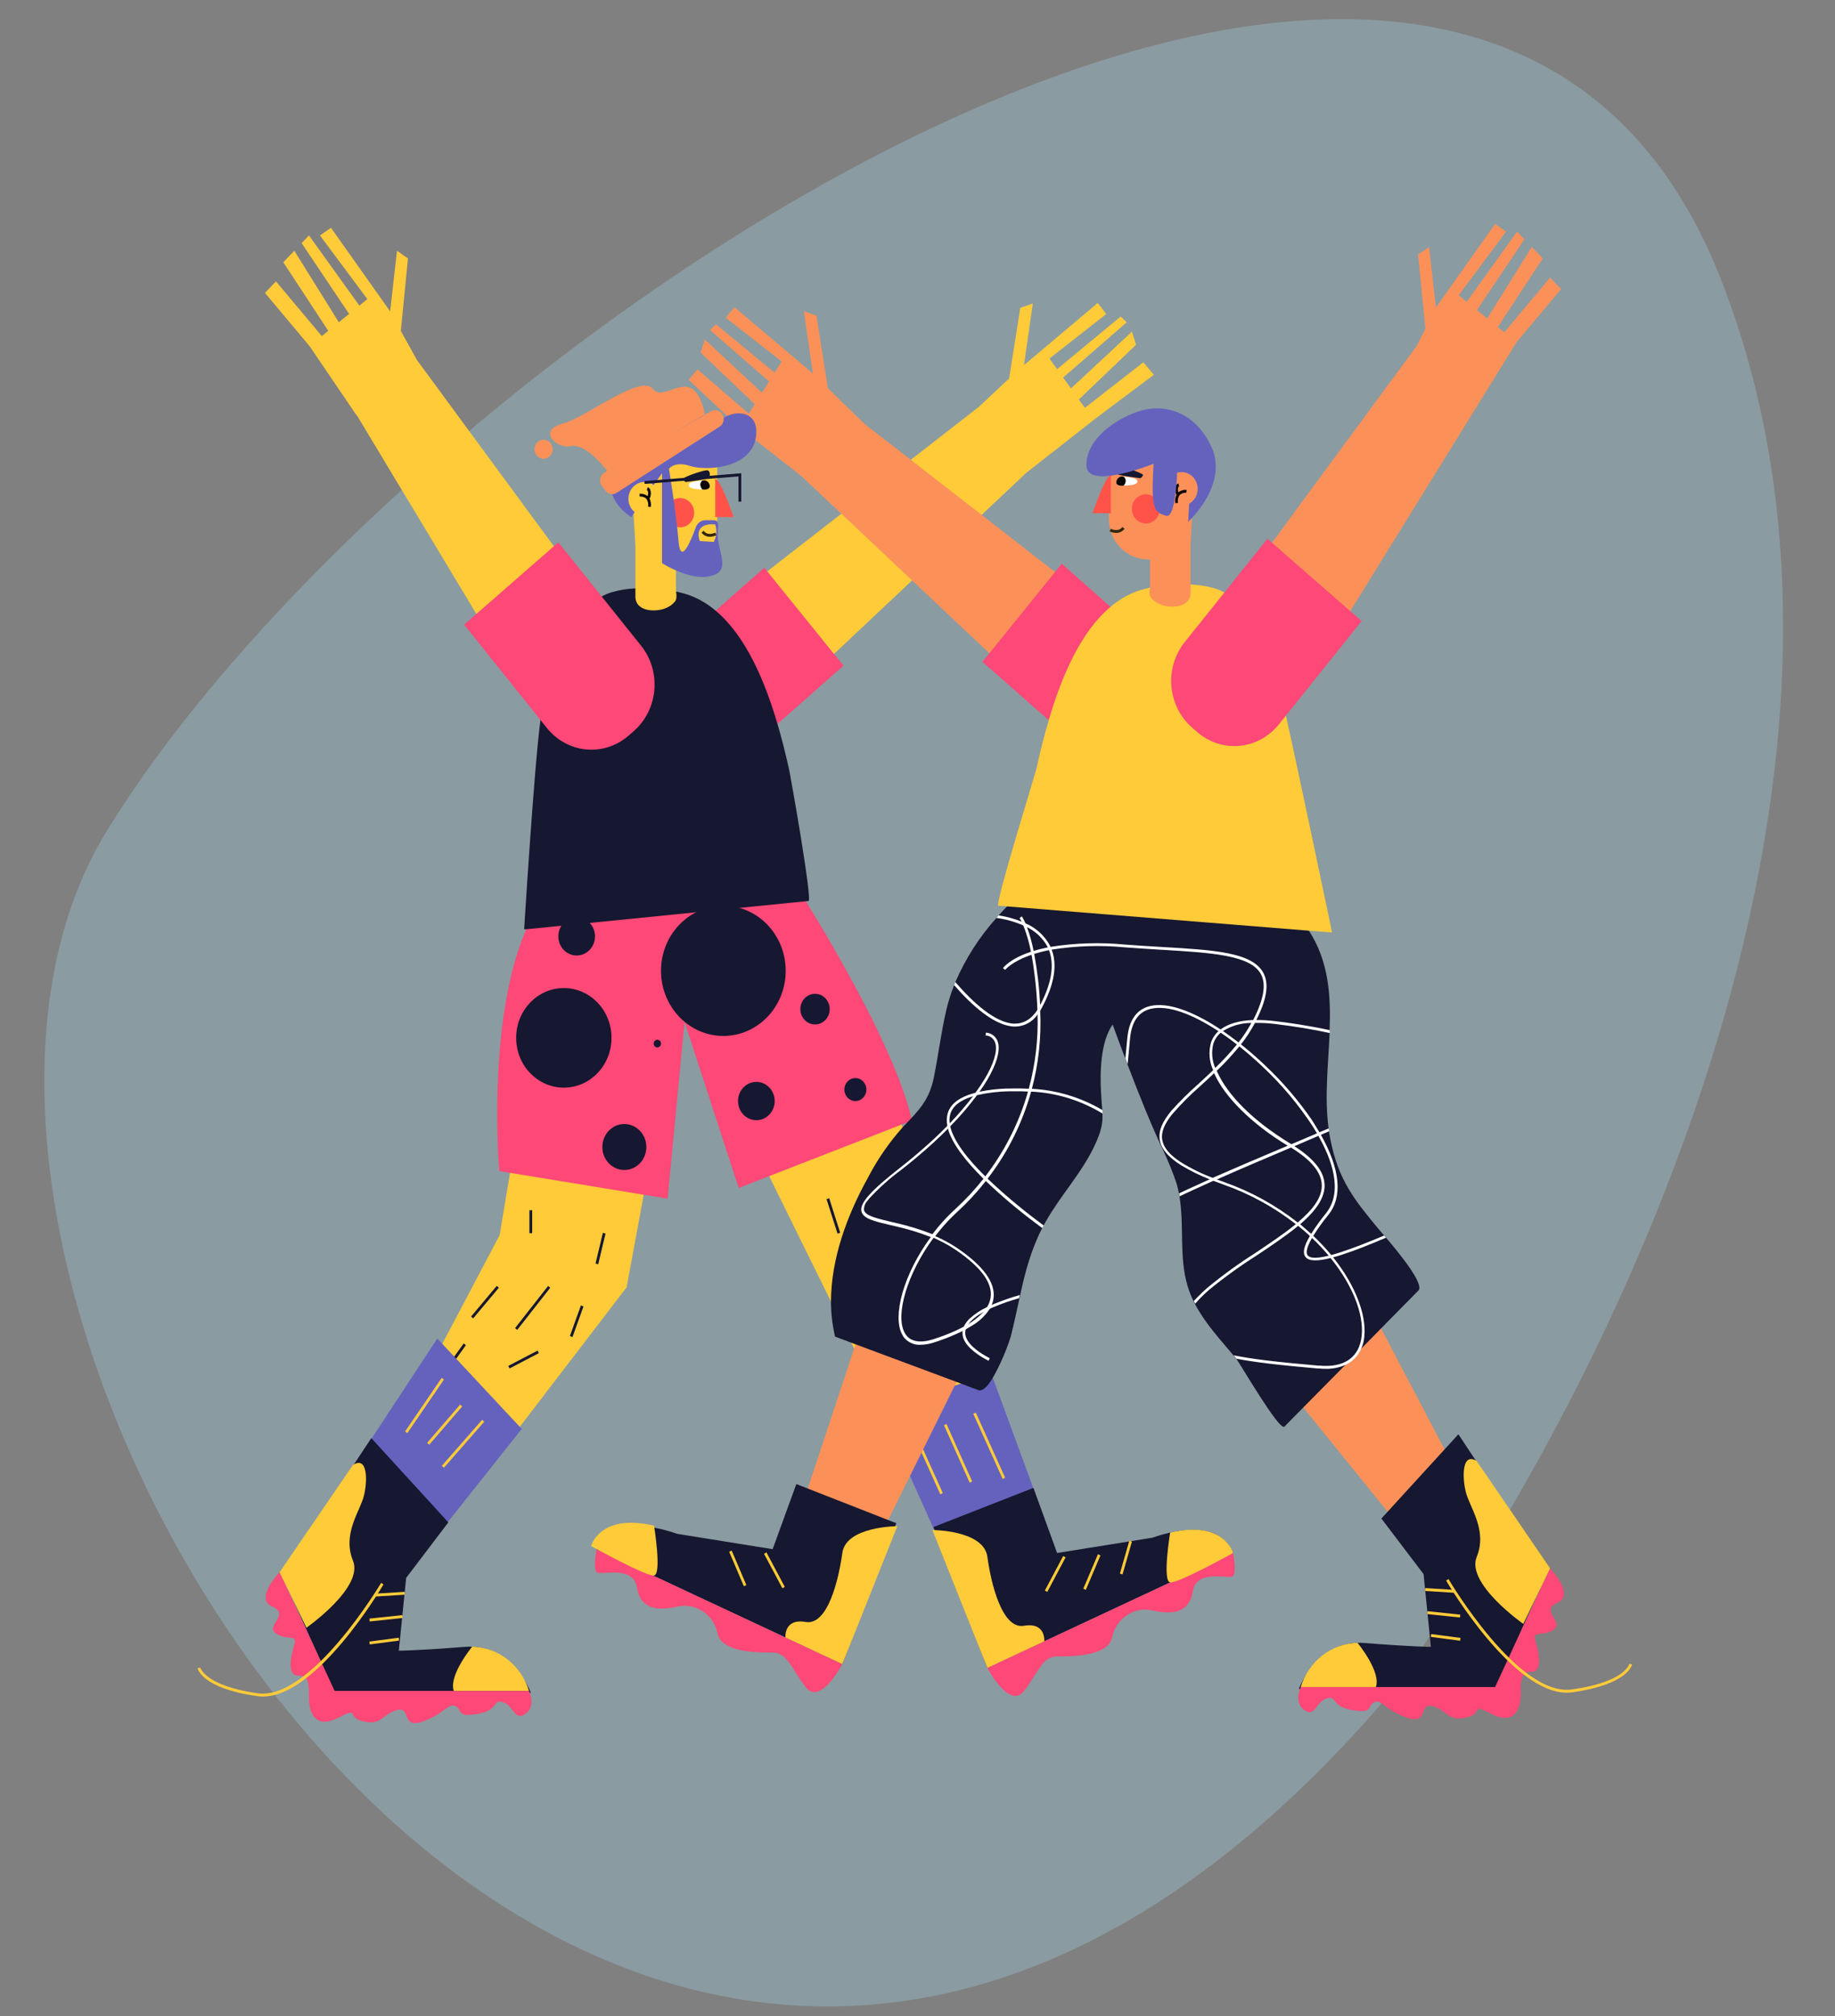 <svg width="487" height="535" viewBox="0 0 487 535" fill="none" xmlns="http://www.w3.org/2000/svg">
<rect x="0" y="0" width="487" height="535" fill="#808080" stroke="none"/>
<mask id="mask0_20_2177" style="mask-type:alpha" maskUnits="userSpaceOnUse" x="0" y="0" width="487" height="535">
<rect width="487" height="535" fill="#D9D9D9"/>
</mask>
<g mask="url(#mask0_20_2177)">
<path d="M28.209 220.698C-49.714 348.028 163.36 684.736 365.831 452.973C418.676 384.37 510.85 212.578 456.789 74.24C389.214 -98.682 107.226 91.581 28.209 220.698Z" fill="#94B6C2" fill-opacity="0.5"/>
</g>
<path d="M290.242 111.436L290.252 111.447L272.5 125.359L272.49 125.349L261.658 135.553L242.855 153.266L221.366 173.49L209.804 184.385L192.082 160.574L203.653 151.579L224.15 135.644L242.972 121.02L256.51 110.501L259.809 107.93L267.819 100.42L270.778 81.69L274.106 80.521L271.77 96.802L271.751 96.894L272.666 96.121L291.332 80.389L293.6 83.326L278.524 95.135L280.549 97.95L297.415 83.997L299.031 85.511L282.155 100.186L284.228 103.072L300.403 88.001L301.512 91.477L286.33 105.999L287.926 108.215L303.449 96.121L306.223 99.454L290.242 111.436Z" fill="#FFCB39"/>
<path d="M162.018 165.37L137.882 181.946L94.709 110.186L94.651 110.237L82.145 91.822L70.32 77.716L73.24 74.667L85.405 89.18L87.118 87.788L75.186 69.586L78.106 66.537L89.921 85.511L92.646 83.296L80.052 64.505L81.999 62.472L95.371 81.09L97.493 79.363L84.919 62.472L87.838 60.44L103.546 82.625L105.357 66.537L108.276 68.57L106.379 87.828L110.69 95.582L162.018 165.37Z" fill="#FFCB39"/>
<path d="M223.887 176.61L206.31 192.098L197.736 199.67C194.612 202.423 190.568 203.767 186.494 203.407C182.42 203.047 178.65 201.011 176.014 197.749L174.885 196.347C173.336 194.443 172.237 192.188 171.673 189.761C170.744 185.73 171.332 181.481 173.318 177.891C174.214 176.295 175.362 174.869 176.714 173.673L189.902 162.067L202.865 150.634L203.653 151.651L221.366 173.562L223.887 176.61Z" fill="#FE4877"/>
<path d="M197.814 299.265L246.534 398.058L272.753 392.763L233.824 283.005L197.814 299.265Z" fill="#FFCB39"/>
<path d="M132.607 327.721L106.33 377.519L123.031 398.058L166.301 341.573L176.218 287.913L140.16 282.263L132.607 327.721Z" fill="#FFCB39"/>
<path d="M242.028 297.324L240.792 297.802L239.284 298.391L204.13 312.07L196.052 315.211L181.678 271.114V270.962V271.063L177.181 318.036L170.904 317.02L135.42 311.206L132.5 310.719C132.5 310.719 129.035 270.972 139.673 246.581C140.378 244.938 141.174 243.34 142.057 241.795L209.493 232.191C209.493 232.191 211.216 234.823 213.872 239.132C221.658 251.815 237.668 279.061 241.872 296.663C241.931 296.887 241.979 297.1 242.028 297.324Z" fill="#FE4877"/>
<path d="M214.573 239.071L213.872 239.132L196.257 240.9L184.753 242.059L156.529 244.884C153.785 245.148 151.254 245.402 149.016 245.636L139.595 246.571H139.108C139.108 246.571 141.824 202.515 143.459 190.97C143.595 190.025 143.722 189.314 143.838 188.846C144.987 184.118 146.403 179.465 148.082 174.913C150.456 168.694 153.59 162.83 157.814 159.537C158.426 159.046 159.077 158.61 159.761 158.236C160.144 158.023 160.537 157.829 160.938 157.657C161.406 157.458 161.884 157.285 162.369 157.138C164.432 156.542 166.555 156.201 168.695 156.122C172.319 155.919 175.954 156.206 179.507 156.976C180.735 157.229 181.944 157.569 183.128 157.992C185.603 158.935 187.906 160.309 189.941 162.057C197.824 168.643 202.904 180.411 206.349 192.119C207.595 196.326 208.617 200.534 209.483 204.477C209.941 206.692 215.653 238.949 214.573 239.071Z" fill="#161730"/>
<path d="M233.824 374.47L263.021 364.307L280.597 412.235L255.235 422.235L233.824 374.47Z" fill="#6562BE"/>
<path d="M262.048 442.561L327.254 412.072C323.955 404.033 313.795 405.243 305.843 408.007L280.539 412.072L274.262 394.795L247.741 405.182L262.048 442.561Z" fill="#161730"/>
<path d="M262.048 442.561C262.048 442.561 267.887 453.74 271.78 448.658C275.673 443.577 276.646 439.512 280.539 439.512C284.432 439.512 294.164 439.512 295.138 434.43C295.392 433.229 295.871 432.091 296.547 431.083C297.223 430.075 298.083 429.215 299.077 428.555C300.072 427.894 301.181 427.444 302.342 427.232C303.503 427.019 304.693 427.048 305.843 427.316C310.709 428.333 315.576 428.333 316.549 422.235C317.522 416.137 326.281 419.186 327.254 418.17C328.228 417.154 327.254 412.072 327.254 412.072L262.048 442.561Z" fill="#FE4877"/>
<path d="M310.544 406.655C310.544 406.655 308.432 419.572 310.544 419.867C312.656 420.162 327.254 412.072 327.254 412.072C327.254 412.072 324.977 403.271 310.544 406.655Z" fill="#FFCB39"/>
<path d="M247.449 405.974C247.449 405.974 261.074 405.974 262.048 413.088C263.021 420.202 265.941 432.398 271.78 431.381C277.619 430.365 277.152 435.497 277.152 435.497L262.048 442.56L247.449 405.974Z" fill="#FFCB39"/>
<path d="M282.162 412.872L277.302 422.028L277.94 422.397L282.8 413.242L282.162 412.872Z" fill="#FFCB39"/>
<path d="M291.391 412.4L287.498 421.548L288.165 421.857L292.058 412.709L291.391 412.4Z" fill="#FFCB39"/>
<path d="M299.712 408.815L297.214 417.539L297.914 417.758L300.411 409.033L299.712 408.815Z" fill="#FFCB39"/>
<path d="M222.281 327.335L219.361 318.188L220.062 317.944L222.982 327.091L222.281 327.335Z" fill="#161730"/>
<path d="M230.755 317.999L230.044 318.17L232.963 331.38L233.674 331.209L230.755 317.999Z" fill="#161730"/>
<path d="M235.564 349.297L235.003 349.785L239.87 355.882L240.431 355.394L235.564 349.297Z" fill="#161730"/>
<path d="M254.135 352.62H253.405V357.701H254.135V352.62Z" fill="#161730"/>
<path d="M240.443 317.855L239.836 318.278L243.728 324.375L244.335 323.952L240.443 317.855Z" fill="#161730"/>
<path d="M225.857 340.221L225.249 340.644L227.198 343.697L227.805 343.274L225.857 340.221Z" fill="#161730"/>
<path d="M235.589 360.509L234.995 360.952L239.86 368.064L240.454 367.621L235.589 360.509Z" fill="#161730"/>
<path d="M131.84 341.191L125.025 349.319L125.574 349.821L132.389 341.693L131.84 341.191Z" fill="#161730"/>
<path d="M141.24 321.115H140.51V327.213H141.24V321.115Z" fill="#161730"/>
<path d="M159.997 327.128L158.052 335.262L158.76 335.447L160.705 327.312L159.997 327.128Z" fill="#161730"/>
<path d="M154.17 346.38L151.248 354.505L151.932 354.773L154.853 346.648L154.17 346.38Z" fill="#161730"/>
<path d="M145.459 341.214L136.701 352.391L137.266 352.873L146.024 341.696L145.459 341.214Z" fill="#161730"/>
<path d="M123.068 356.459L120.15 360.526L120.735 360.983L123.652 356.916L123.068 356.459Z" fill="#161730"/>
<path d="M142.68 358.359L134.898 362.423L135.225 363.105L143.006 359.041L142.68 358.359Z" fill="#161730"/>
<path d="M149.639 288.594C156.626 288.594 162.291 282.679 162.291 275.383C162.291 268.086 156.626 262.171 149.639 262.171C142.651 262.171 136.987 268.086 136.987 275.383C136.987 282.679 142.651 288.594 149.639 288.594Z" fill="#161730"/>
<path d="M165.697 310.444C168.922 310.444 171.537 307.714 171.537 304.346C171.537 300.979 168.922 298.249 165.697 298.249C162.472 298.249 159.858 300.979 159.858 304.346C159.858 307.714 162.472 310.444 165.697 310.444Z" fill="#161730"/>
<path d="M191.975 274.874C201.112 274.874 208.52 267.139 208.52 257.598C208.52 248.056 201.112 240.321 191.975 240.321C182.837 240.321 175.43 248.056 175.43 257.598C175.43 267.139 182.837 274.874 191.975 274.874Z" fill="#161730"/>
<path d="M200.734 297.233C203.421 297.233 205.6 294.958 205.6 292.151C205.6 289.345 203.421 287.07 200.734 287.07C198.046 287.07 195.868 289.345 195.868 292.151C195.868 294.958 198.046 297.233 200.734 297.233Z" fill="#161730"/>
<path d="M227.011 292.151C228.624 292.151 229.931 290.786 229.931 289.102C229.931 287.418 228.624 286.053 227.011 286.053C225.399 286.053 224.091 287.418 224.091 289.102C224.091 290.786 225.399 292.151 227.011 292.151Z" fill="#161730"/>
<path d="M153.045 253.533C155.733 253.533 157.911 251.258 157.911 248.451C157.911 245.645 155.733 243.37 153.045 243.37C150.358 243.37 148.179 245.645 148.179 248.451C148.179 251.258 150.358 253.533 153.045 253.533Z" fill="#161730"/>
<path d="M174.456 277.923C174.994 277.923 175.43 277.468 175.43 276.907C175.43 276.346 174.994 275.891 174.456 275.891C173.919 275.891 173.483 276.346 173.483 276.907C173.483 277.468 173.919 277.923 174.456 277.923Z" fill="#161730"/>
<path d="M216.306 271.826C218.456 271.826 220.198 270.006 220.198 267.76C220.198 265.515 218.456 263.695 216.306 263.695C214.156 263.695 212.413 265.515 212.413 267.76C212.413 270.006 214.156 271.826 216.306 271.826Z" fill="#161730"/>
<path d="M116.062 355.16L138.466 379.145L107.089 418.647L86.301 400.466L116.062 355.16Z" fill="#6562BE"/>
<path d="M98.544 381.584L74.7 417.662L89.298 450.183L140.88 449.166C140.88 449.166 136.014 435.955 123.362 436.971C110.709 437.987 105.843 437.987 105.843 437.987L107.79 418.678L118.982 403.942L98.544 381.584Z" fill="#161730"/>
<path d="M74.213 417.153C74.213 417.153 67.4 424.267 72.267 426.3C77.133 428.333 70.32 431.381 73.24 433.414C76.159 435.446 79.079 433.414 78.106 436.463C77.133 439.512 76.159 444.593 79.079 444.593C81.999 444.593 81.999 446.626 81.999 450.691C81.999 454.756 83.945 458.821 89.785 455.772C95.624 452.723 91.731 455.772 96.597 456.788C101.464 457.805 101.464 454.756 105.357 453.74C109.25 452.723 106.33 458.821 112.169 456.788C118.009 454.756 118.982 451.707 120.928 452.723C122.875 453.74 120.928 455.772 126.768 454.756C132.607 453.74 130.661 450.691 133.58 451.707C136.5 452.723 136.5 456.788 139.42 454.756C142.34 452.723 140.393 448.658 140.393 448.658H88.812L74.213 417.153Z" fill="#FE4877"/>
<path d="M81.327 431.9C81.327 431.9 96.597 421.219 93.678 414.105C90.758 406.991 95.624 400.893 96.597 396.828C97.571 392.763 97.571 386.248 93.678 388.698L74.213 417.153L81.327 431.9Z" fill="#FFCB39"/>
<path d="M120.442 448.658H140.393C139.363 445.305 137.355 442.372 134.651 440.27C131.946 438.167 128.679 436.999 125.308 436.93C125.308 436.93 118.982 444.593 120.442 448.658Z" fill="#FFCB39"/>
<path d="M107.373 422.371L99.513 422.865L99.557 423.625L107.416 423.132L107.373 422.371Z" fill="#FFCB39"/>
<path d="M106.747 428.558L98.051 429.474L98.124 430.233L106.82 429.317L106.747 428.558Z" fill="#FFCB39"/>
<path d="M105.821 434.555L98.037 435.569L98.128 436.325L105.912 435.312L105.821 434.555Z" fill="#FFCB39"/>
<path d="M117.224 365.605L107.501 379.834L108.095 380.277L117.818 366.048L117.224 365.605Z" fill="#FFCB39"/>
<path d="M122.117 372.68L113.36 382.84L113.903 383.35L122.66 373.19L122.117 372.68Z" fill="#FFCB39"/>
<path d="M127.968 376.723L117.272 388.929L117.81 389.444L128.506 377.238L127.968 376.723Z" fill="#FFCB39"/>
<path d="M249.551 396.482L241.765 379.206L242.427 378.88L250.213 396.157L249.551 396.482Z" fill="#FFCB39"/>
<path d="M251.196 377.845L250.534 378.167L257.347 393.408L258.008 393.086L251.196 377.845Z" fill="#FFCB39"/>
<path d="M266.096 392.417L258.31 375.141L258.972 374.815L266.758 392.092L266.096 392.417Z" fill="#FFCB39"/>
<path d="M69.765 450.152C69.284 450.154 68.802 450.12 68.325 450.05C53.639 448.018 52.49 442.855 52.442 442.632L53.162 442.489C53.162 442.489 54.369 447.337 68.422 449.298C82.476 451.26 100.967 420.314 101.152 419.999L101.775 420.406C101.035 421.656 84.14 450.152 69.765 450.152Z" fill="#FFCB39"/>
<path d="M168.197 193.993L166.846 195.173C163.71 197.912 159.66 199.238 155.588 198.859C151.515 198.481 147.753 196.428 145.13 193.153L123.176 165.744L148.177 143.908L170.156 171.348C172.767 174.624 174.027 178.848 173.66 183.093C173.293 187.338 171.328 191.258 168.197 193.993Z" fill="#FE4877"/>
<path d="M272.666 96.121L271.751 96.894L271.77 96.802L272.666 96.121Z" fill="#FFCB39"/>
<path d="M287.78 298.249L231.877 411.056L212.413 400.893L251.77 281.988L287.78 298.249Z" fill="#FB9159"/>
<path d="M352.987 326.705L386.622 390.73L372.997 406.991L319.293 340.557L309.376 286.897L345.444 281.246L352.987 326.705Z" fill="#FB9159"/>
<path d="M223.546 441.544L158.34 411.056C161.649 403.017 171.809 404.226 179.751 406.991L205.055 411.056L211.342 393.779L237.863 404.165L223.546 441.544Z" fill="#161730"/>
<path d="M223.546 441.544C223.546 441.544 217.707 452.723 213.814 447.642C209.921 442.56 208.948 438.495 205.055 438.495C201.162 438.495 191.43 438.495 190.456 433.414C190.202 432.212 189.723 431.075 189.047 430.066C188.371 429.058 187.511 428.199 186.517 427.538C185.522 426.878 184.413 426.428 183.252 426.216C182.091 426.003 180.901 426.032 179.751 426.3C174.885 427.316 170.018 427.316 169.045 421.219C168.072 415.121 159.313 418.17 158.34 417.153C157.366 416.137 158.34 411.056 158.34 411.056L223.546 441.544Z" fill="#FE4877"/>
<path d="M238.145 404.958C238.145 404.958 224.52 404.958 223.546 412.072C222.573 419.186 219.653 431.381 213.814 430.365C207.975 429.349 208.452 434.481 208.452 434.481L223.546 441.544L238.145 404.958Z" fill="#FFCB39"/>
<path d="M203.412 411.909L202.774 412.279L207.641 421.43L208.28 421.06L203.412 411.909Z" fill="#FFCB39"/>
<path d="M194.186 411.43L193.519 411.739L197.412 420.887L198.079 420.577L194.186 411.43Z" fill="#FFCB39"/>
<path d="M387.05 380.567L410.894 416.645L396.296 449.166L344.714 448.15C344.714 448.15 349.58 434.938 362.233 435.955C374.885 436.971 379.751 436.971 379.751 436.971L377.804 417.662L366.612 402.926L387.05 380.567Z" fill="#161730"/>
<path d="M411.381 416.137C411.381 416.137 418.194 423.251 413.327 425.284C408.461 427.316 415.274 430.365 412.354 432.398C409.434 434.43 406.515 432.398 407.488 435.447C408.461 438.495 409.434 443.577 406.515 443.577C403.595 443.577 403.595 445.609 403.595 449.674C403.595 453.74 401.649 457.805 395.809 454.756C389.97 451.707 393.863 454.756 388.997 455.772C384.13 456.788 384.13 453.74 380.237 452.723C376.344 451.707 379.264 457.805 373.425 455.772C367.585 453.74 366.612 450.691 364.666 451.707C362.719 452.723 364.666 454.756 358.826 453.74C352.987 452.723 354.933 449.674 352.014 450.691C349.094 451.707 349.094 455.772 346.174 453.74C343.254 451.707 345.201 447.642 345.201 447.642H396.782L411.381 416.137Z" fill="#FE4877"/>
<path d="M404.276 430.883C404.276 430.883 388.997 420.202 391.916 413.088C394.836 405.974 389.97 399.877 388.997 395.812C388.023 391.747 388.023 385.232 391.916 387.681L411.381 416.137L404.276 430.883Z" fill="#FFCB39"/>
<path d="M365.152 447.642H345.201C346.231 444.289 348.239 441.356 350.943 439.253C353.648 437.15 356.915 435.983 360.286 435.914C360.286 435.914 366.612 443.577 365.152 447.642Z" fill="#FFCB39"/>
<path d="M378.253 421.378L378.21 422.139L386.069 422.629L386.113 421.868L378.253 421.378Z" fill="#FFCB39"/>
<path d="M378.853 427.512L378.78 428.271L387.476 429.182L387.549 428.423L378.853 427.512Z" fill="#FFCB39"/>
<path d="M379.826 433.579L379.735 434.335L387.519 435.352L387.609 434.595L379.826 433.579Z" fill="#FFCB39"/>
<path d="M415.819 449.136C401.435 449.136 384.539 420.68 383.799 419.389L384.422 418.983C384.607 419.298 402.914 450.274 417.152 448.282C431.391 446.29 432.413 441.514 432.422 441.473L433.133 441.615C433.133 441.839 431.945 446.991 417.25 449.034C416.776 449.103 416.298 449.137 415.819 449.136Z" fill="#FFCB39"/>
<path d="M376.403 342.457L366.534 352.477L361.201 357.894L356.938 362.274L345.892 373.453L340.88 378.535C339.498 379.775 329.016 361.644 328.16 360.608L328.101 360.537C327.858 360.232 327.605 359.937 327.352 359.632C323.751 355.333 319.78 351.045 317.143 346.004C317.016 345.77 316.899 345.526 316.782 345.282C316.122 343.946 315.575 342.552 315.147 341.115C312.88 333.382 314.33 325.282 313.026 317.457C313.026 317.192 312.938 316.928 312.889 316.674C312.802 316.206 312.695 315.749 312.588 315.282C312.481 314.814 312.413 314.56 312.315 314.184C311.3 311.173 310.114 308.227 308.763 305.363C305.756 299.092 302.32 290.545 299.225 282.415C299.021 281.887 298.826 281.399 298.632 280.85C297.444 277.71 296.315 274.651 295.293 271.846C292.004 276.531 291.916 284.682 292.218 290.139C292.315 291.938 292.452 293.34 292.539 294.56C292.539 294.885 292.539 295.19 292.588 295.495C292.666 297.985 292.354 299.916 290.641 303.676C287.284 310.993 281.483 317.141 277.522 324.154C277.327 324.499 277.143 324.845 276.958 325.17C276.773 325.495 276.714 325.627 276.588 325.861C273.58 331.735 272.072 337.559 270.748 343.636C270.69 343.91 270.622 344.195 270.563 344.479C269.834 347.782 269.133 351.166 268.247 354.642C267.047 358.436 265.461 362.085 263.517 365.527L263.284 365.913C262.018 367.945 260.724 369.256 259.653 368.85L254.972 367.092L253.892 366.685L227.011 356.675L225.882 356.248L221.619 354.652C220.912 351.632 220.549 348.534 220.539 345.425C220.539 333.951 224.87 322.355 230.271 312.639C232.796 307.741 235.913 303.201 239.546 299.133L240.792 297.822C241.172 297.436 241.532 297.06 241.872 296.684C244.724 293.635 246.816 290.921 247.838 285.901C249.045 279.915 249.785 273.807 251.177 267.872C251.705 265.668 252.388 263.508 253.22 261.409L253.542 260.606C256.25 254.345 259.93 248.593 264.432 243.583L265.026 242.912C265.746 242.099 266.486 241.307 267.245 240.524C269.191 238.492 271.138 236.591 273.24 234.752L344.286 242.882C345.417 244.151 346.452 245.51 347.381 246.947C352.636 255.077 353.22 264.082 352.87 273.32V274.092C352.52 282.466 351.498 291.023 352.588 299.346C352.588 299.611 352.656 299.865 352.695 300.119C352.802 300.84 352.919 301.562 353.065 302.283C355.177 313.015 359.303 318.219 365.872 326.115C366.087 326.379 366.632 326.999 367.362 327.843L367.868 328.432C371.42 332.619 378.174 340.851 376.403 342.457Z" fill="#161730"/>
<path d="M414.31 76.7L402.486 90.806L346.748 180.93L322.622 164.354L376.053 91.7L378.447 86.903L378.281 87.157L376.354 67.553L379.274 65.521L381.084 81.609L396.792 59.423L399.712 61.456L387.138 78.346L389.259 80.074L402.632 61.456L404.578 63.488L391.984 82.279L394.709 84.495L406.525 65.521L409.444 68.57L397.512 86.771L399.225 88.164L411.391 73.651L414.31 76.7Z" fill="#FB9159"/>
<path d="M295.381 163.724L277.658 187.535L266.096 176.641L245.688 157.433L226.982 139.801L212.588 126.244L198.894 115.522L196.335 113.52L182.787 100.776L185.094 98.011L198.719 109.749L200.286 107.249L185.95 93.56L187.06 90.074L202.213 104.2L204.101 101.202L188.432 87.574L190.048 86.07L205.561 98.885L207.439 95.908L192.607 84.292L194.914 81.517L209.016 93.418L211.722 95.704L215.731 99.119L213.357 82.594L216.685 83.763L219.722 103.011L229.444 112.473L230.953 113.652L245.804 125.176L264.49 139.709L283.809 154.73L295.381 163.724Z" fill="#FB9159"/>
<path d="M312.958 188.724C312.398 191.151 311.301 193.406 309.756 195.31L308.617 196.712C307.313 198.329 305.716 199.662 303.919 200.635C302.121 201.607 300.158 202.201 298.141 202.381C296.123 202.561 294.092 202.325 292.162 201.685C290.233 201.046 288.443 200.016 286.894 198.654L278.33 191.103L260.743 175.604L263.264 172.484L280.977 150.573L281.765 149.557L294.729 161.051L307.916 172.667C309.268 173.863 310.416 175.289 311.313 176.885C313.291 180.467 313.879 184.703 312.958 188.724Z" fill="#FE4877"/>
<path d="M353.532 247.435L347.381 246.947L267.245 240.504L264.967 240.321C263.887 240.199 274.7 205.676 275.186 203.44C276.052 199.497 277.084 195.31 278.33 191.092C281.765 179.385 286.846 167.606 294.729 161.021C296.763 159.273 299.067 157.898 301.542 156.956C302.728 156.531 303.941 156.191 305.172 155.939C308.722 155.169 312.353 154.882 315.975 155.086C318.114 155.164 320.237 155.505 322.301 156.102C322.797 156.254 323.274 156.427 323.741 156.62C324.141 156.789 324.531 156.982 324.909 157.199C325.593 157.572 326.245 158.007 326.855 158.5C331.04 161.793 334.164 167.647 336.539 173.877C338.222 178.427 339.639 183.08 340.782 187.81C340.889 188.247 341.055 188.938 341.259 189.842C343.907 201.418 353.532 247.435 353.532 247.435Z" fill="#FFCB39"/>
<path d="M317.289 121.254L315.994 143.774V157.291C315.994 161.417 310.379 161.458 307.868 160.34C306.913 159.97 306.068 159.347 305.415 158.531C304.831 157.586 305.22 156.397 305.22 155.36V148.52L304.617 148.429C303.258 148.429 301.911 148.149 300.656 147.606C299.4 147.062 298.259 146.265 297.298 145.261C296.337 144.257 295.576 143.065 295.056 141.753C294.537 140.441 294.27 139.035 294.271 137.616V121.254H317.289Z" fill="#FB9159"/>
<path d="M294.826 126.101C293.337 126.101 289.96 136.183 289.96 136.183H294.826V126.101Z" fill="#FF534A"/>
<path d="M304.111 138.906C306.164 138.906 307.829 137.168 307.829 135.024C307.829 132.88 306.164 131.142 304.111 131.142C302.058 131.142 300.393 132.88 300.393 135.024C300.393 137.168 302.058 138.906 304.111 138.906Z" fill="#FF534A"/>
<path d="M301.726 127.331C301.693 127.279 301.654 127.231 301.61 127.189C301.398 127.017 301.146 126.908 300.88 126.874C299.722 126.62 296.743 125.857 296.315 127.656C295.965 129.079 297.902 128.866 298.914 128.815C299.926 128.764 302.427 128.652 301.726 127.331Z" fill="white"/>
<path d="M298.233 126.498C298.233 126.498 299.42 127.341 298.233 128.855C298.233 128.855 295.936 129.201 296.286 127.656C296.337 127.444 296.428 127.245 296.554 127.07C296.681 126.896 296.84 126.75 297.022 126.642C297.204 126.533 297.405 126.465 297.613 126.44C297.821 126.415 298.032 126.435 298.233 126.498Z" fill="#0C0604"/>
<path d="M302.622 126.884C302.622 126.884 296.315 126.101 296.315 125.715C296.315 125.329 295.936 123.774 297.055 123.774C298.174 123.774 303.741 125.715 303.361 126.101C302.982 126.488 303.361 126.498 302.622 126.884Z" fill="#161730"/>
<path d="M296.208 141.406C295.609 141.399 295.018 141.257 294.476 140.99L294.807 140.309C294.885 140.309 296.753 141.325 297.882 139.831L298.456 140.299C298.191 140.654 297.849 140.94 297.459 141.133C297.068 141.325 296.64 141.419 296.208 141.406Z" fill="#33270A"/>
<path d="M336.366 142.953L361.367 164.789L339.413 192.198C336.79 195.473 333.028 197.525 328.956 197.904C324.883 198.283 320.833 196.957 317.697 194.217L316.353 193.044C313.217 190.305 311.252 186.377 310.889 182.124C310.526 177.872 311.796 173.643 314.419 170.368L336.374 142.959L336.366 142.953Z" fill="#FE4877"/>
<path d="M306.816 126.498C306.816 126.498 307.011 137.677 308.86 135.156C310.709 132.636 311.683 125.481 311.683 125.481L316.014 126.498L315.323 138.469C315.323 138.469 326.281 128.53 321.415 118.367C316.549 108.205 307.79 107.188 301.95 109.221C296.111 111.254 288.325 116.335 288.325 123.449C288.325 130.563 307.79 122.433 307.79 122.433L306.816 126.498Z" fill="#6562BE"/>
<path d="M313.58 134.181C315.94 134.181 317.853 132.183 317.853 129.719C317.853 127.255 315.94 125.258 313.58 125.258C311.221 125.258 309.308 127.255 309.308 129.719C309.308 132.183 311.221 134.181 313.58 134.181Z" fill="#FB9159"/>
<path d="M314.924 129.994L314.836 130.746C314.222 130.682 313.61 130.876 313.133 131.284C312.902 131.58 312.737 131.926 312.651 132.298C312.565 132.669 312.56 133.055 312.636 133.429L311.916 133.51C311.804 132.762 311.912 131.996 312.228 131.315C312.048 130.955 311.939 130.56 311.907 130.155C311.876 129.751 311.922 129.343 312.043 128.957C312.105 128.799 312.197 128.656 312.314 128.537C312.432 128.418 312.571 128.326 312.724 128.266L312.958 128.988C312.835 129.049 312.741 129.159 312.695 129.292C312.562 129.729 312.583 130.201 312.753 130.624C313.372 130.129 314.149 129.903 314.924 129.994Z" fill="#0C0604"/>
<path d="M312.5 121.762C312.5 121.762 312.5 137.921 309.405 136.843C306.31 135.766 305.269 135.766 306.31 120.685C307.352 105.603 312.5 121.762 312.5 121.762Z" fill="#6562BE"/>
<path d="M276.062 268.167C276.062 268.025 276.062 267.882 276.062 267.74C276.062 267.425 276.062 267.11 276.062 266.795C275.839 262.196 275.309 257.618 274.476 253.096C274.417 252.821 274.369 252.557 274.31 252.303C273.892 250.148 273.303 248.034 272.549 245.982C272.413 245.595 272.267 245.25 272.14 244.965C271.877 244.322 271.551 243.709 271.167 243.136L270.593 243.614C270.791 243.9 270.967 244.202 271.118 244.518C271.245 244.793 271.4 245.128 271.576 245.534C272.469 247.794 273.15 250.139 273.61 252.537C273.668 252.801 273.717 253.065 273.765 253.339C274.617 258.101 275.134 262.92 275.313 267.76C275.313 267.821 275.313 267.872 275.313 267.933C275.313 268.34 275.313 268.756 275.361 269.163C275.561 275.807 274.78 282.443 273.045 288.838C272.987 289.092 272.919 289.336 272.841 289.58C272.685 290.136 272.52 290.694 272.344 291.257C269.973 298.854 266.292 305.935 261.483 312.151L261.006 312.761C258.729 315.653 256.23 318.345 253.532 320.81C251.898 322.302 250.363 323.908 248.938 325.617C248.426 326.227 247.929 326.847 247.449 327.477C244.281 326.23 241.027 325.231 237.717 324.489L236.588 324.225C234.787 323.798 233.162 323.412 231.906 322.975C231.629 322.884 231.356 322.779 231.089 322.66C230.116 322.233 229.425 321.725 229.298 321.074C229.279 320.625 229.349 320.175 229.505 319.755C229.661 319.335 229.898 318.954 230.203 318.635C230.36 318.408 230.529 318.191 230.709 317.985C233.371 315.115 236.288 312.515 239.42 310.221C240.51 309.367 241.571 308.513 242.593 307.66C242.924 307.395 243.245 307.121 243.566 306.847C246.563 304.326 249.24 301.857 251.595 299.468L252.179 298.869C254.743 296.275 257.13 293.497 259.323 290.556C259.546 290.251 259.77 289.946 259.975 289.641C260.734 288.574 261.405 287.547 261.979 286.592C264.49 282.364 265.434 278.939 264.899 276.714C264.708 275.959 264.29 275.288 263.707 274.8C263.123 274.311 262.405 274.031 261.658 274L261.571 274.752C262.173 274.766 262.756 274.984 263.228 275.375C263.701 275.766 264.038 276.308 264.189 276.917C264.714 278.95 263.76 282.232 261.327 286.287C260.633 287.446 259.819 288.665 258.885 289.946C258.661 290.261 258.417 290.586 258.164 290.962C256.263 293.457 254.222 295.833 252.052 298.076C251.848 298.3 251.634 298.513 251.42 298.726C249.24 300.962 246.778 303.269 244.043 305.607C243.488 306.094 242.933 306.562 242.359 307.04C241.279 307.934 240.169 308.838 239.011 309.743C231.079 315.952 228.169 319.204 228.607 321.369C228.831 322.436 229.785 323.127 231.323 323.707C231.576 323.808 231.848 323.9 232.13 323.981C233.327 324.357 234.778 324.703 236.451 325.099L237.512 325.343C240.75 326.057 243.932 327.026 247.031 328.239C239.77 338.056 236.802 349.205 239.41 354.063C239.503 354.242 239.607 354.415 239.722 354.581V354.632L240.16 355.171C240.701 355.735 241.35 356.173 242.064 356.459C242.778 356.744 243.542 356.87 244.306 356.827C245.583 356.798 246.85 356.569 248.062 356.146C249.884 355.563 251.677 354.884 253.434 354.114C253.687 354.012 253.931 353.9 254.164 353.788C254.645 353.578 255.102 353.355 255.537 353.118L256.413 352.66C257.026 352.315 257.6 351.979 258.135 351.644C259.839 350.618 261.32 349.234 262.486 347.579C262.713 347.229 262.914 346.862 263.089 346.481C263.386 345.84 263.586 345.154 263.683 344.449C264.218 340.323 260.967 335.851 253.999 331.136C252.727 330.286 251.404 329.522 250.038 328.849C249.425 328.544 248.812 328.249 248.198 327.985C248.539 327.538 248.889 327.091 249.259 326.654C250.732 324.841 252.329 323.143 254.038 321.572C256.759 319.083 259.278 316.364 261.571 313.442C261.726 313.239 261.892 313.036 262.038 312.832C266.908 306.551 270.638 299.395 273.045 291.714C273.25 291.074 273.444 290.423 273.619 289.773L273.824 289.031C275.639 282.247 276.394 275.202 276.062 268.167ZM250.369 329.692C251.466 330.263 252.532 330.897 253.561 331.593C260.267 336.126 263.42 340.353 262.924 344.154C262.795 345.116 262.463 346.036 261.95 346.847C261.632 347.342 261.274 347.808 260.88 348.24C259.971 349.199 258.959 350.045 257.863 350.76L257.142 351.217C256.734 351.481 256.306 351.725 255.858 351.969C255.41 352.213 254.758 352.549 254.164 352.823C253.931 352.945 253.678 353.057 253.434 353.169C251.61 353.984 249.746 354.697 247.848 355.303C244.004 356.553 241.298 355.963 240.062 353.575C237.571 348.941 240.724 337.935 247.77 328.432C248.607 328.818 249.493 329.235 250.369 329.692Z" fill="white"/>
<path d="M353.824 333.636L353.308 333.006C351.824 331.207 350.231 329.51 348.539 327.924L347.984 327.396C347.011 326.532 346.038 325.668 345.065 324.835C348.286 322.07 350.622 319.286 351.313 316.369C351.474 315.736 351.549 315.083 351.537 314.428C351.487 313.025 351.073 311.662 350.34 310.485C349.084 308.34 346.807 306.237 343.527 304.123L348.938 301.806L349.911 301.389L350.593 301.094L352.743 300.17C352.743 299.916 352.666 299.661 352.636 299.397L350.223 300.414L349.542 300.698L348.802 301.023L342.729 303.605L342.602 303.523C332.208 297.263 325.853 290.413 323.206 284.763C323.095 284.546 322.998 284.333 322.914 284.123C325.039 282.096 327.041 279.934 328.909 277.649C329.065 277.476 329.211 277.283 329.357 277.1C330.732 275.359 331.954 273.492 333.006 271.521L333.065 271.419C334.876 271.389 336.687 271.487 338.486 271.714C343.77 272.354 348.627 273.167 352.919 274.112V273.34C347.079 272.08 341.532 271.307 338.544 270.962C336.845 270.749 335.136 270.643 333.425 270.647C336.237 265.047 336.831 261.063 335.303 258.167C332.383 252.699 322.349 252.069 308.422 251.276C305.289 251.093 302.038 250.89 298.622 250.636C292.034 249.993 285.396 250.194 278.855 251.236L278.116 251.368C276.685 251.652 275.42 251.978 274.291 252.323L273.59 252.547C268.062 254.386 266.31 256.703 266.184 256.876L266.768 257.344C266.768 257.344 268.471 255.128 273.746 253.35L274.456 253.116C275.765 252.703 277.094 252.364 278.437 252.1L279.177 251.967C285.595 250.948 292.108 250.747 298.573 251.368C301.989 251.632 305.24 251.825 308.383 252.018C321.551 252.801 331.965 253.421 334.661 258.512C336.082 261.195 335.4 265.159 332.588 270.647C328.841 270.789 325.911 271.663 323.936 273.157C323.735 273.295 323.546 273.451 323.371 273.624C322.433 274.455 321.735 275.542 321.357 276.765C320.723 279.161 320.938 281.715 321.96 283.96L320.714 285.129C319.819 285.982 318.933 286.795 318.067 287.598C315.539 289.818 313.141 292.194 310.885 294.712C308.627 297.426 307.323 300.017 307.819 302.609C308.257 304.926 310.125 307.111 313.571 309.255C315.961 310.685 318.457 311.912 321.035 312.924C318.846 313.94 316.753 314.855 314.778 315.769L312.938 316.643C312.987 316.898 313.035 317.162 313.074 317.426L314.924 316.542C317.211 315.526 319.585 314.387 322.009 313.31C322.885 313.645 323.799 313.991 324.753 314.326C331.625 316.746 338.089 320.282 343.906 324.804C340.821 327.355 336.987 329.886 333.065 332.528C328.65 335.331 324.405 338.416 320.354 341.766C319.439 342.569 318.593 343.372 317.804 344.185C317.454 344.551 317.133 344.906 316.831 345.201C316.948 345.445 317.065 345.689 317.191 345.922C317.542 345.516 317.911 345.099 318.32 344.672C319.089 343.87 319.926 343.077 320.821 342.294C324.859 338.983 329.084 335.929 333.473 333.148C337.464 330.485 341.366 327.884 344.52 325.262C345.619 326.146 346.671 327.05 347.663 327.975L348.218 328.503C349.765 329.959 351.228 331.51 352.598 333.148C352.779 333.365 352.954 333.578 353.123 333.788C359.566 341.725 362.349 349.957 361.211 355.567C360.237 360.496 356.344 362.905 350.223 362.356H349.843C345.104 361.929 340.306 361.492 335.848 360.943C332.841 360.567 330.009 360.14 327.41 359.622C327.663 359.927 327.916 360.222 328.16 360.526C330.758 361.014 333.58 361.431 336.529 361.787C340.782 362.305 345.289 362.711 349.775 363.118H350.155C350.729 363.169 351.293 363.199 351.829 363.199C353.6 363.238 355.36 362.892 356.997 362.183C358.895 361.362 360.421 359.813 361.259 357.854C361.56 357.178 361.785 356.469 361.931 355.74C363.021 350.079 360.257 341.705 353.824 333.636ZM321.999 276.998C322.365 275.839 323.04 274.813 323.945 274.041C324.126 273.877 324.318 273.728 324.52 273.594C326.815 272.166 329.439 271.417 332.111 271.429C331.112 273.261 329.962 274.999 328.675 276.622L328.237 277.171C326.453 279.355 324.542 281.422 322.515 283.36C321.647 281.365 321.465 279.118 321.999 276.998ZM321.95 312.568C318.954 311.455 316.07 310.039 313.337 308.34C310.417 306.45 308.86 304.54 308.471 302.548C308.053 300.383 309.113 298.137 311.001 295.759C313.319 293.064 315.82 290.547 318.486 288.228C319.624 287.212 320.802 286.094 321.979 284.976L322.213 284.753L322.291 284.925C325.094 291.094 332.082 298.137 341.756 304.001L340.695 304.448C333.931 307.294 327.615 309.997 321.95 312.477V312.568ZM344.432 324.398C338.532 319.767 331.961 316.151 324.967 313.686L322.972 312.954C329.045 310.251 335.342 307.578 341.045 305.16L342.622 304.489C348.052 307.832 350.719 311.105 350.797 314.469C350.875 317.833 348.276 321.085 344.432 324.347V324.398Z" fill="white"/>
<path d="M252.16 298.889L251.576 299.489C252.685 303.554 256.442 308.239 261.016 312.782L261.493 312.172C256.812 307.568 253.055 302.822 252.16 298.889ZM252.16 298.889L251.576 299.489C252.685 303.554 256.442 308.239 261.016 312.782L261.493 312.172C256.812 307.568 253.055 302.822 252.16 298.889ZM367.332 327.843C363.128 329.611 359.177 331.166 355.897 332.233C354.972 332.538 354.116 332.792 353.308 333.006C353.045 333.077 352.792 333.148 352.539 333.199C349.619 333.91 347.673 333.961 347.021 333.046C346.612 332.467 346.632 331.217 348.16 328.554C348.263 328.351 348.39 328.138 348.539 327.914C349.692 326.072 350.953 324.307 352.315 322.629L352.52 322.375C356.413 317.548 355.683 310.18 350.515 301.033L350.145 300.383L350.057 300.231C349.444 299.214 348.782 298.198 348.111 297.09C344.513 291.877 340.396 287.077 335.829 282.771C333.717 280.738 331.527 278.848 329.318 277.09L328.734 276.633C327.352 275.555 325.96 274.539 324.578 273.584L323.926 273.147C316.841 268.452 310.009 265.809 305.25 266.937C301.697 267.781 299.663 270.606 299.196 275.332C299.011 277.222 298.826 279.051 298.671 280.83C298.865 281.348 299.06 281.846 299.264 282.395C299.469 280.159 299.683 277.832 299.926 275.413C300.354 271.043 302.203 268.441 305.415 267.679C309.98 266.592 316.539 269.112 323.362 273.614L324.004 274.031C325.431 274.993 326.862 276.036 328.296 277.161L328.87 277.618C330.933 279.255 332.967 281.023 334.943 282.893C340.034 287.638 344.557 293.009 348.413 298.889C348.773 299.468 349.123 300.048 349.464 300.617L349.834 301.277C353.386 307.528 356.432 315.841 352.15 321.603C352.091 321.694 352.023 321.776 351.955 321.867C350.527 323.615 349.201 325.451 347.984 327.365L347.605 328.006C346.067 330.658 345.658 332.436 346.437 333.473C347.293 334.662 349.561 334.693 353.065 333.819L353.824 333.615C354.583 333.412 355.391 333.168 356.257 332.884C359.459 331.867 363.342 330.312 367.838 328.412L367.332 327.843ZM264.169 345.831L263.04 346.319C262.641 346.492 262.271 346.675 261.911 346.847C260.305 347.586 258.81 348.566 257.473 349.754C256.777 350.363 256.21 351.118 255.809 351.969C255.658 352.291 255.55 352.633 255.488 352.986C255.488 352.986 255.488 352.986 255.488 353.036C255.206 354.795 256.062 356.543 258.038 358.23C259.046 359.096 260.135 359.856 261.289 360.496L262.349 361.075L262.671 360.394C262.022 360.056 261.428 359.717 260.889 359.378C259.997 358.843 259.153 358.224 258.369 357.528C256.714 356.045 255.975 354.561 256.198 353.148C256.234 352.933 256.29 352.722 256.364 352.518C256.538 352.04 256.784 351.594 257.094 351.197C257.284 350.94 257.495 350.702 257.726 350.486C258.658 349.587 259.703 348.824 260.831 348.219C261.327 347.935 261.853 347.66 262.427 347.396C262.816 347.203 263.225 347.01 263.653 346.837C265.874 345.894 268.149 345.1 270.466 344.459C270.525 344.175 270.593 343.89 270.651 343.616C268.466 344.231 266.315 344.97 264.208 345.831H264.169ZM262.048 312.7L261.522 312.172C256.841 307.568 253.084 302.822 252.189 298.889C252.119 298.584 252.067 298.276 252.033 297.964C251.942 297.231 251.984 296.486 252.16 295.769C252.724 293.574 254.729 291.948 258.145 290.901C258.515 290.789 258.914 290.678 259.332 290.576C262.1 289.953 264.92 289.612 267.751 289.56H268.529C268.987 289.56 269.444 289.56 269.892 289.56C270.914 289.56 271.907 289.56 272.88 289.641H273.629C280.318 289.949 286.834 291.951 292.617 295.474C292.617 295.17 292.617 294.865 292.568 294.539C286.827 291.167 280.413 289.236 273.834 288.899H273.084C271.371 288.797 269.58 288.777 267.722 288.838H266.962C264.622 288.924 262.292 289.203 259.994 289.671C259.605 289.753 259.235 289.844 258.875 289.946C254.632 291.054 252.15 292.934 251.469 295.586C251.228 296.585 251.208 297.627 251.41 298.635C251.469 298.92 251.527 299.214 251.615 299.509C252.724 303.574 256.481 308.259 261.055 312.802L261.59 313.33C265.78 317.331 270.197 321.064 274.816 324.51C275.43 324.987 276.033 325.434 276.617 325.861C276.744 325.627 276.86 325.394 276.987 325.17L275.167 323.798C270.597 320.36 266.217 316.655 262.048 312.7ZM252.189 298.889L251.605 299.489C252.714 303.554 256.471 308.239 261.045 312.782L261.522 312.172C256.812 307.568 253.055 302.822 252.16 298.889H252.189Z" fill="white"/>
<path d="M276.481 267.435C276.344 267.689 276.208 267.933 276.062 268.167C275.916 268.401 275.605 268.868 275.371 269.183C274.693 270.17 273.801 270.975 272.767 271.532C271.733 272.088 270.588 272.38 269.425 272.385H269.22C263.965 272.252 257.892 266.764 253.22 261.388L253.542 260.586C258.145 265.931 264.169 271.49 269.24 271.622C271.673 271.622 273.717 270.454 275.323 267.954C275.513 267.669 275.689 267.374 275.848 267.069L275.994 266.795C279.108 260.911 279.887 255.972 278.388 252.1C278.299 251.841 278.192 251.589 278.067 251.348L277.97 251.144C276.7 248.868 274.781 247.063 272.481 245.982C272.169 245.819 271.848 245.667 271.507 245.524C269.242 244.547 266.863 243.887 264.432 243.563L265.026 242.892C267.084 243.199 269.104 243.741 271.05 244.508C271.4 244.64 271.741 244.793 272.072 244.955C274.81 246.081 277.107 248.136 278.593 250.789C278.661 250.931 278.729 251.073 278.787 251.215C278.912 251.457 279.02 251.709 279.108 251.967C280.675 256.094 279.79 261.287 276.481 267.435Z" fill="white"/>
<path d="M190.359 122.27V138.602C190.359 140.022 190.091 141.428 189.571 142.74C189.05 144.052 188.288 145.244 187.326 146.248C186.365 147.252 185.223 148.048 183.967 148.592C182.71 149.135 181.364 149.415 180.004 149.415L179.4 149.506V156.346C179.4 157.362 179.799 158.571 179.206 159.517C178.556 160.331 177.714 160.955 176.763 161.326C174.242 162.474 168.636 162.433 168.636 158.277V144.791L167.332 122.28L190.359 122.27Z" fill="#FFCB39"/>
<path d="M189.804 127.118C191.284 127.118 194.671 137.199 194.671 137.199H189.804V127.118Z" fill="#FF534A"/>
<path d="M180.52 139.923C182.573 139.923 184.237 138.185 184.237 136.041C184.237 133.896 182.573 132.158 180.52 132.158C178.466 132.158 176.802 133.896 176.802 136.041C176.802 138.185 178.466 139.923 180.52 139.923Z" fill="#FF534A"/>
<path d="M177.542 124.404C177.542 124.404 178.982 122.27 183.118 123.632C187.254 124.994 199.079 124.404 200.568 116.264C202.057 108.123 193.143 107.737 188.685 113.936C188.607 111.426 186.67 109.282 182.953 109.109C181.979 109.109 183.78 105.308 182.885 105.786C181.5 106.385 180.337 107.432 179.566 108.774C179.079 109.79 179.04 111.02 178.651 112.107C177.892 114.14 176.091 115.095 174.174 115.684C171.731 116.447 168.033 116.376 166.038 118.205C163.06 120.918 157.804 130.746 167.517 137.199L175.692 125.573V149.415C175.692 149.415 184.393 155.065 189.96 152.352C193.746 150.502 190.135 145.736 190.505 141.081C190.641 139.354 190.943 138.032 189.279 138.032H187.254C186.693 138.03 186.144 138.207 185.681 138.539C185.218 138.871 184.864 139.344 184.666 139.892C183.4 143.398 180.675 150.055 180.111 143.846C179.4 135.644 177.542 124.404 177.542 124.404Z" fill="#6562BE"/>
<path d="M171.05 136.813C173.41 136.813 175.323 134.815 175.323 132.351C175.323 129.887 173.41 127.89 171.05 127.89C168.69 127.89 166.778 129.887 166.778 132.351C166.778 134.815 168.69 136.813 171.05 136.813Z" fill="#FFCB39"/>
<path d="M172.714 134.526L171.984 134.445C172.065 134.072 172.062 133.684 171.976 133.312C171.89 132.94 171.723 132.594 171.488 132.301C171.254 132.098 170.984 131.947 170.693 131.854C170.402 131.762 170.097 131.73 169.795 131.762L169.707 131.01C170.476 130.926 171.248 131.147 171.868 131.63C172.038 131.211 172.059 130.742 171.926 130.309C171.882 130.177 171.791 130.068 171.673 130.004L171.897 129.282C172.051 129.342 172.192 129.434 172.311 129.553C172.43 129.672 172.524 129.815 172.588 129.973C172.708 130.358 172.753 130.764 172.721 131.167C172.689 131.57 172.581 131.962 172.403 132.321C172.724 133.004 172.833 133.775 172.714 134.526Z" fill="#0C0604"/>
<path d="M182.904 128.347C182.934 128.295 182.97 128.247 183.011 128.205C183.223 128.033 183.475 127.924 183.741 127.89C184.909 127.636 187.887 126.874 188.315 128.673C188.656 130.095 186.729 129.882 185.717 129.831C184.705 129.78 182.242 129.668 182.904 128.347Z" fill="white"/>
<path d="M186.388 127.514C186.388 127.514 185.211 128.357 186.388 129.872C186.388 129.872 188.685 130.217 188.335 128.673C188.283 128.461 188.191 128.262 188.064 128.089C187.938 127.915 187.779 127.77 187.597 127.662C187.415 127.554 187.215 127.485 187.007 127.459C186.799 127.434 186.589 127.453 186.388 127.514Z" fill="#0C0604"/>
<path d="M181.999 127.9C181.999 127.9 188.315 127.118 188.315 126.731C188.315 126.345 188.685 124.79 187.576 124.79C186.466 124.79 180.889 126.731 181.259 127.118C181.629 127.504 181.269 127.514 181.999 127.9Z" fill="#161730"/>
<path d="M189.804 139.14C190.059 139.9 190.157 140.708 190.092 141.51C190.027 142.312 189.799 143.091 189.425 143.795L185.717 143.561C185.717 143.561 183.673 138.693 189.804 139.14Z" fill="#FFCB39"/>
<path d="M188.422 142.423C187.991 142.436 187.562 142.342 187.171 142.15C186.781 141.957 186.439 141.671 186.174 141.315L186.748 140.848C187.838 142.321 189.746 141.366 189.824 141.325L190.145 142.006C189.606 142.273 189.019 142.415 188.422 142.423Z" fill="#33270A"/>
<path d="M191.001 113.195L163.663 130.756C163.201 131.056 162.651 131.171 162.114 131.079C161.577 130.987 161.09 130.696 160.744 130.258L159.77 128.977C159.557 128.711 159.402 128.398 159.318 128.061C159.234 127.724 159.222 127.372 159.283 127.031C159.345 126.689 159.478 126.365 159.673 126.083C159.868 125.801 160.121 125.568 160.413 125.4L161.152 124.973C160.403 123.957 155.313 117.585 151.566 118.367C147.537 119.201 142.7 114.16 149.152 112.473C155.605 110.786 170.057 99.058 173.279 103.215C176.5 107.371 183.984 95.674 187.108 109.963L178.914 114.749L188.714 109.119C189.049 108.929 189.423 108.827 189.804 108.825C190.298 108.822 190.778 108.988 191.172 109.298C191.566 109.608 191.853 110.043 191.987 110.539C192.122 111.034 192.097 111.562 191.918 112.042C191.738 112.521 191.413 112.926 190.992 113.195H191.001Z" fill="#FB9159"/>
<path d="M144.267 121.721C145.6 121.721 146.68 120.593 146.68 119.201C146.68 117.809 145.6 116.68 144.267 116.68C142.934 116.68 141.853 117.809 141.853 119.201C141.853 120.593 142.934 121.721 144.267 121.721Z" fill="#FB9159"/>
<path d="M196.724 133.104H195.994V126.406L171.079 128.398L171.021 127.646L196.724 125.573V133.104Z" fill="#161730"/>
<path d="M173.58 404.826C173.58 404.826 175.692 417.743 173.58 418.038C171.469 418.332 156.87 410.223 156.87 410.223C156.87 410.223 159.147 401.442 173.58 404.826Z" fill="#FFCB39"/>
</svg>
